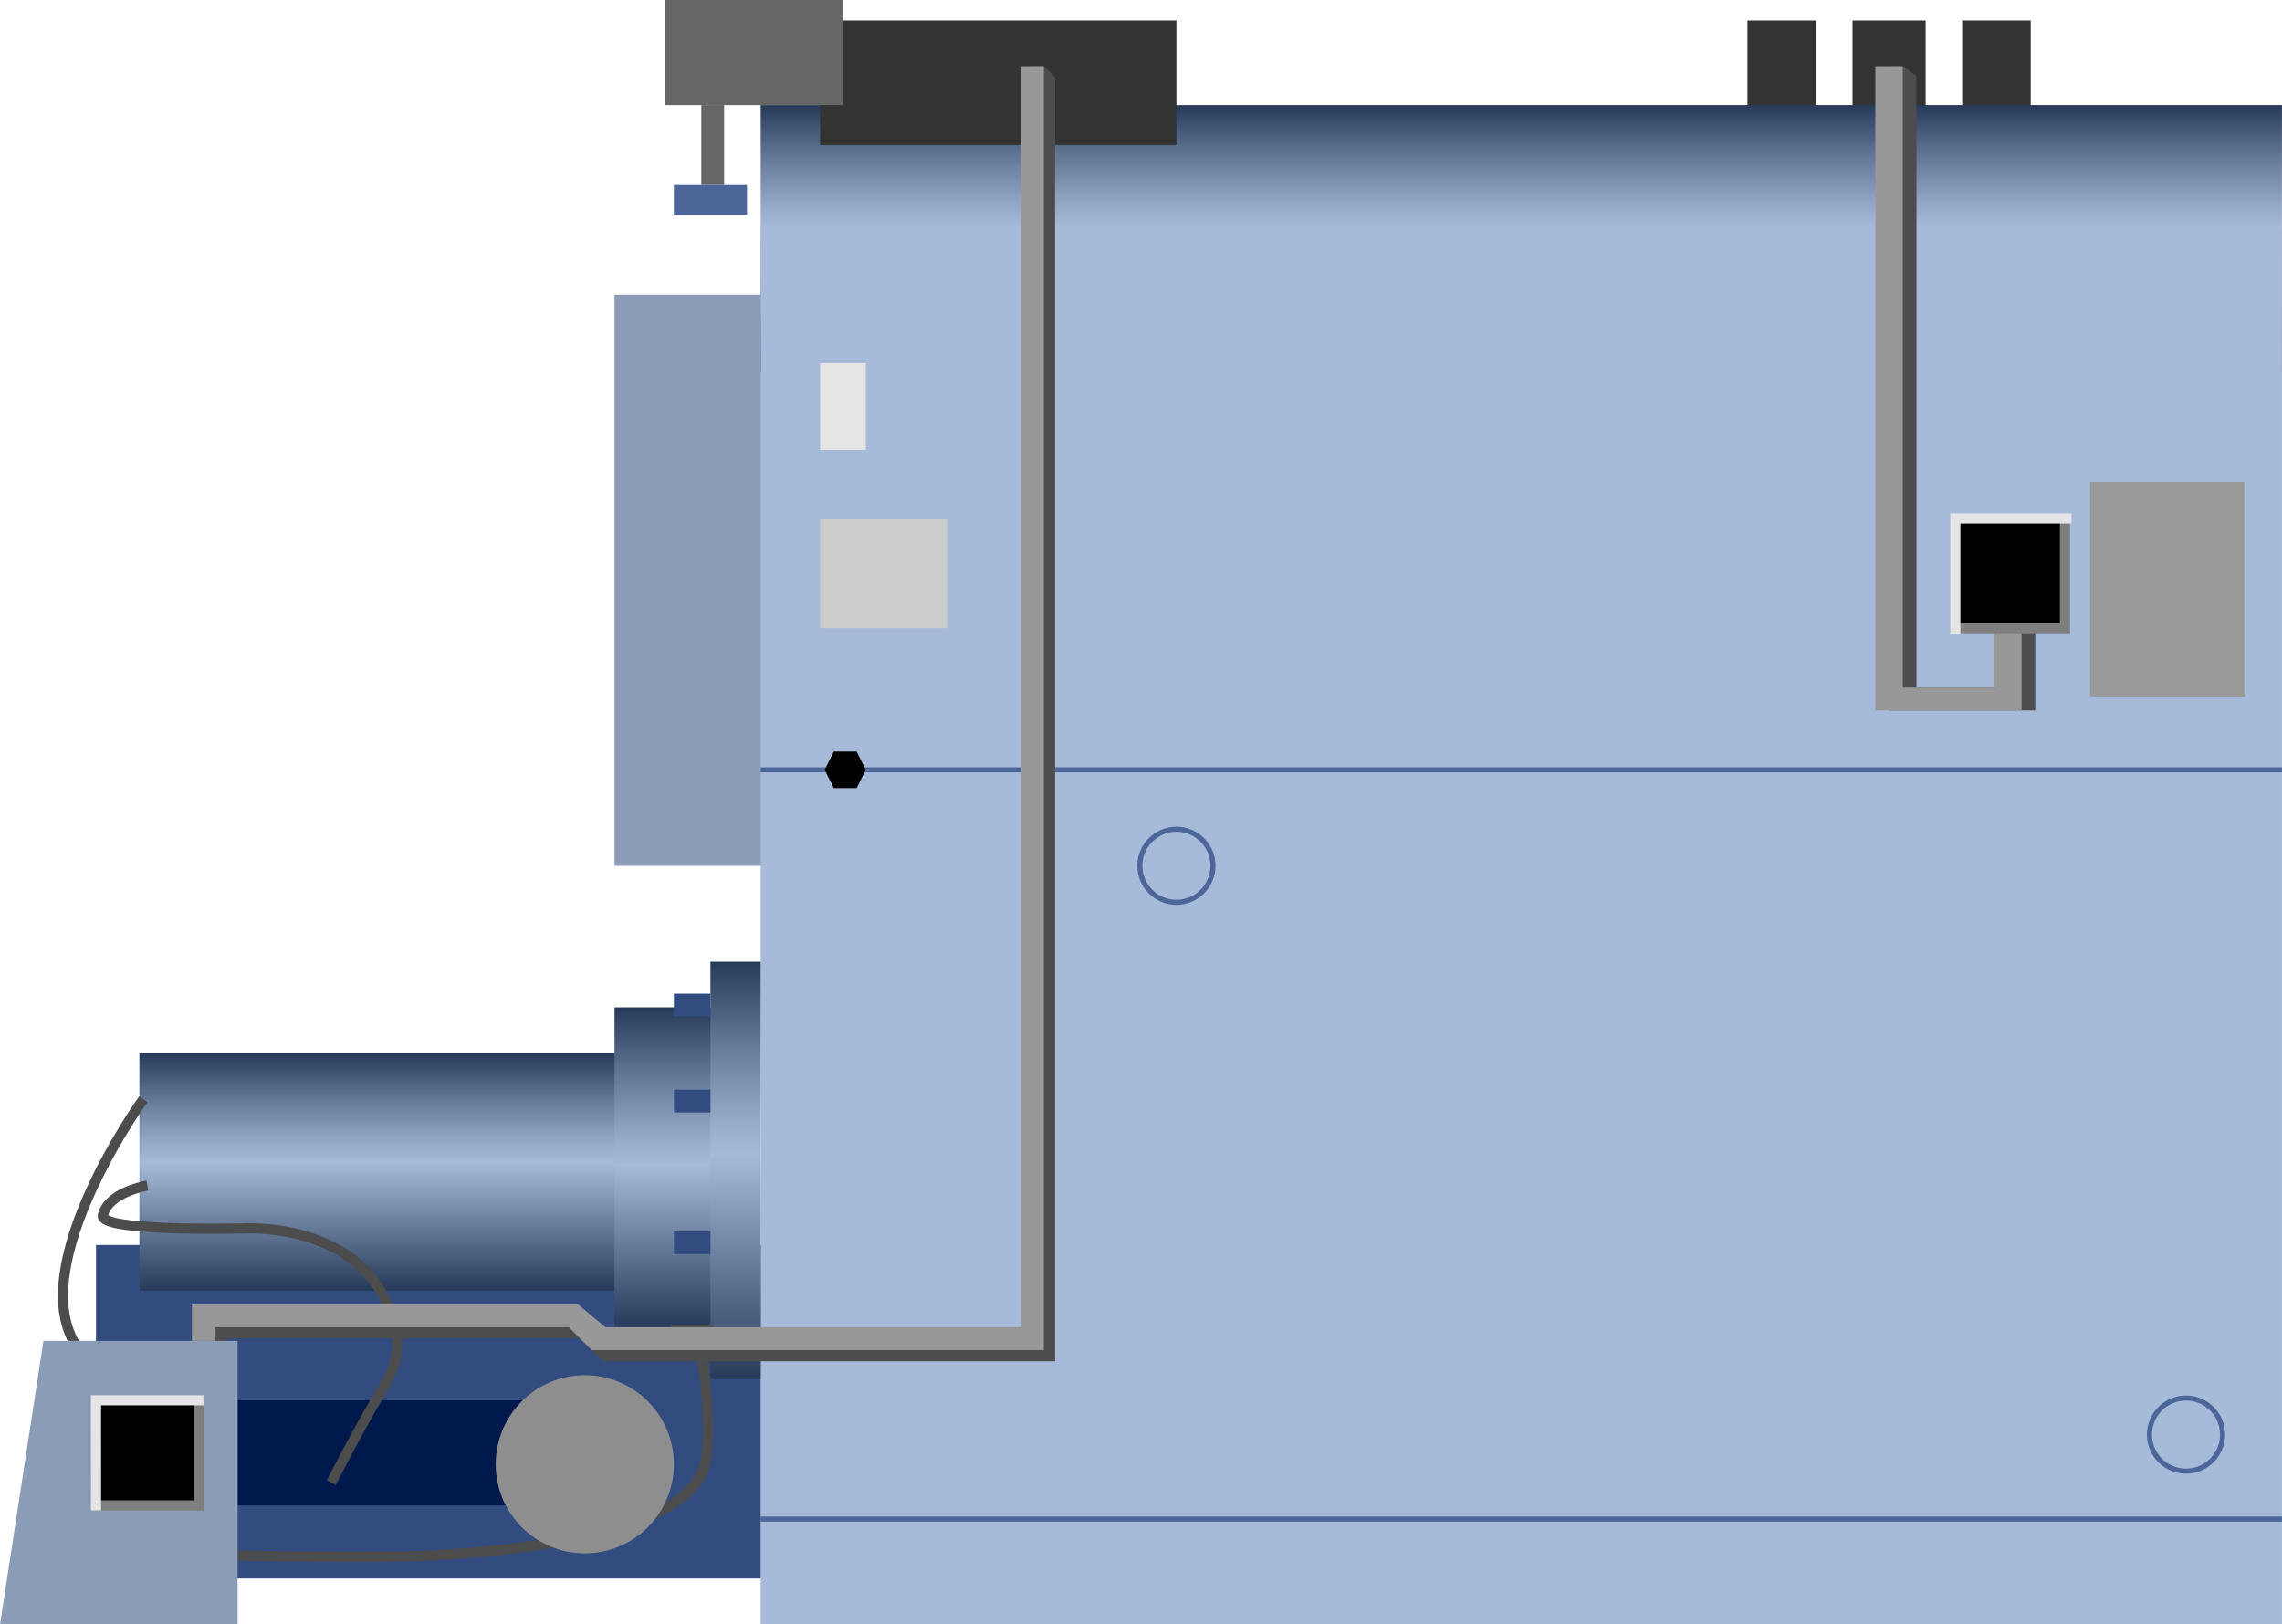 <!DOCTYPE svg PUBLIC '-//W3C//DTD SVG 1.1//EN' 'http://www.w3.org/Graphics/SVG/1.1/DTD/svg11.dtd'>
<svg enable-background="new 0 0 112.5 80.064" height="80.064" version="1.1" width="112.5" xml:space="preserve" xmlns="http://www.w3.org/2000/svg" xmlns:atv="http://webmi.atvise.com/2007/svgext" xmlns:xlink="http://www.w3.org/1999/xlink">
 <defs>
  <linearGradient gradientUnits="objectBoundingBox" id="SVGID_1_" x1="0.5" x2="0.5" y1="1" y2="3.03582e-05">
   <stop offset="0" stop-color="#263A59"/>
   <stop offset="0.54" stop-color="#A6BAD9"/>
   <stop offset="0.63" stop-color="#93A7C6"/>
   <stop offset="0.81" stop-color="#627695"/>
   <stop offset="1" stop-color="#263A59"/>
  </linearGradient>
  <linearGradient gradientUnits="objectBoundingBox" id="SVGID_2_" x1="0.5" x2="0.5" y1="1" y2="-8.53898e-06">
   <stop offset="0" stop-color="#263A59"/>
   <stop offset="0.54" stop-color="#A6BAD9"/>
   <stop offset="0.63" stop-color="#93A7C6"/>
   <stop offset="0.81" stop-color="#627695"/>
   <stop offset="1" stop-color="#263A59"/>
  </linearGradient>
  <linearGradient gradientUnits="objectBoundingBox" id="SVGID_3_" x1="0.5" x2="0.5" y1="1" y2="-6.34317e-06">
   <stop offset="0" stop-color="#263A59"/>
   <stop offset="0.51" stop-color="#A6BAD9"/>
   <stop offset="0.6" stop-color="#93A7C6"/>
   <stop offset="0.79" stop-color="#627695"/>
   <stop offset="1" stop-color="#263A59"/>
  </linearGradient>
  <linearGradient gradientUnits="objectBoundingBox" id="SVGID_4_" x1="0.5" x2="0.5" y1="1" y2="0">
   <stop offset="0" stop-color="#263A59"/>
   <stop offset="0.54" stop-color="#A6BAD9"/>
   <stop offset="0.63" stop-color="#93A7C6"/>
   <stop offset="0.81" stop-color="#627695"/>
   <stop offset="1" stop-color="#263A59"/>
  </linearGradient>
 </defs>
 <g atv:refpx="56.5" atv:refpy="40.282" id="id_44">
  <g atv:refpx="93.129" atv:refpy="3.438" id="Group_SafetyValves">
   <path atv:refpx="87.836" atv:refpy="3.438" d="M89.525,1.012L86.147,1.012L86.147,5.864L89.525,5.864Z" fill="#333333" id="id_0"/>
   <path atv:refpx="93.129" atv:refpy="3.438" d="M94.931,1.012L91.327,1.012L91.327,5.864L94.931,5.864Z" fill="#333333" id="id_1"/>
   <path atv:refpx="98.422" atv:refpy="3.438" d="M100.111,1.012L96.732,1.012L96.732,5.864L100.111,5.864Z" fill="#333333" id="id_2"/>
  </g>
  <g atv:refpx="34.667" atv:refpy="28.602" id="Group_BoilerDoor">
   <path atv:refpx="34.667" atv:refpy="28.602" d="M30.294,14.526L39.04,14.526L39.04,42.678L30.293,42.678Z" fill="#8B9CB6" id="id_3"/>
  </g>
  <g atv:refpx="74.999" atv:refpy="42.622" id="Group_BoilerBody">
   <path atv:refpx="74.999" atv:refpy="11.767" d="M37.501,5.179L112.497,5.179L112.497,18.355L37.501,18.355Z" fill="url(#SVGID_1_)" id="id_4"/>
   <path atv:refpx="74.999" atv:refpy="45.631" d="M37.501,11.199L112.497,11.199L112.497,80.064L37.501,80.064Z" fill="#A6BAD9" id="id_5"/>
   <path atv:refpx="74.999" atv:refpy="42.622" d="M37.501,5.179L112.497,5.179L112.497,80.064L37.501,80.064Z" fill="none" id="id_6"/>
   <path atv:refpx="74.999" atv:refpy="38.449" d="M37.501,37.949L112.497,37.949" fill="none" id="id_7" stroke="#4C6699" stroke-width="0.25"/>
   <path atv:refpx="74.999" atv:refpy="75.384" d="M37.501,74.884L112.497,74.884" fill="none" id="id_8" stroke="#4C6699" stroke-width="0.25"/>
   <circle atv:refpx="57.996" atv:refpy="42.678" cx="57.996" cy="42.678" fill="none" id="id_9" r="1.802" stroke="#4C6699" stroke-width="0.25"/>
   <circle atv:refpx="107.768" atv:refpy="70.718" cx="107.768" cy="70.718" fill="none" id="id_10" r="1.802" stroke="#4C6699" stroke-width="0.25"/>
   <path atv:refpx="41.666" atv:refpy="37.948" d="M41.104,38.849L40.653,37.949L41.104,37.047L42.23,37.047L42.68,37.949L42.23,38.849Z" id="id_11"/>
  </g>
  <g atv:refpx="21.116" atv:refpy="69.591" id="Group_Burner">
   <path atv:refpx="21.116" atv:refpy="69.591" d="M4.732,61.371L37.501,61.371L37.501,77.812L4.732,77.812Z" fill="#324C7F" id="id_12"/>
   <path atv:refpx="18.752" atv:refpy="71.619" d="M11.714,69.028L25.79,69.028L25.79,74.209L11.714,74.209Z" fill="#00194C" id="id_13"/>
  </g>
  <g atv:refpx="41.555" atv:refpy="20.044" id="Group_Nameplate">
   <path atv:refpx="41.555" atv:refpy="20.044" d="M40.429,17.905L42.681,17.905L42.681,22.183L40.429,22.183Z" fill="#E5E5E5" id="id_14"/>
  </g>
  <g atv:refpx="20.183" atv:refpy="60.414" id="Group_FuelBurner">
   <path atv:refpx="18.811" atv:refpy="57.767" d="M30.75,51.912L6.872,51.912L6.872,63.623L30.75,63.623" fill="url(#SVGID_2_)" id="id_15"/>
   <path atv:refpx="33.278" atv:refpy="57.542" d="M36.262,49.66L30.294,49.66L30.294,65.425L36.262,65.425" fill="url(#SVGID_3_)" id="id_16"/>
   <path atv:refpx="36.262" atv:refpy="57.695" d="M37.501,47.408L35.022,47.408L35.022,67.982L37.501,67.982Z" fill="url(#SVGID_4_)" id="id_17"/>
   <path atv:refpx="12.327" atv:refpy="65.763" d="M7.266,58.443C7.266,58.443 5.344,58.751 5.07,59.907C4.874,60.735 11.994,60.556 11.994,60.556C11.994,60.556 17.094,60.234 18.945,63.981C19.932,65.981 19.718,67.077 18.753,68.657C17.788,70.236 16.332,73.083 16.332,73.083" fill="none" id="id_18" stroke="#4C4C4C" stroke-width="0.5"/>
   <path atv:refpx="5.086" atv:refpy="60.235" d="M7.063,54.188C7.063,54.188 1.25,62.282 3.719,66.282" fill="none" id="id_19" stroke="#4C4C4C" stroke-width="0.5"/>
   <path atv:refpx="34.123" atv:refpy="61.258" d="M33.222,60.695L35.024,60.695L35.024,61.822L33.222,61.822Z" fill="#324C7F" id="id_20"/>
   <path atv:refpx="34.123" atv:refpy="49.547" d="M33.222,48.984L35.024,48.984L35.024,50.11L33.222,50.11Z" fill="#324C7F" id="id_21"/>
   <path atv:refpx="34.123" atv:refpy="54.277" d="M33.222,53.714L35.024,53.714L35.024,54.839L33.222,54.839Z" fill="#324C7F" id="id_22"/>
  </g>
  <g atv:refpx="101.574" atv:refpy="19.143" id="Group_ControlPanelRight">
   <path atv:refpx="96.733" atv:refpy="19.143" d="M100.336,30.968L100.336,35.022L93.129,35.022L93.129,3.265L93.805,3.265L94.481,3.75L94.481,33.894L98.985,33.894L98.985,30.966L100.336,30.966Z" fill="#4D4D4D" id="id_23"/>
   <path atv:refpx="96.056" atv:refpy="19.143" d="M99.66,30.968L99.66,35.022L92.453,35.022L92.453,3.265L93.805,3.265L93.805,33.894L98.309,33.894L98.309,30.966L99.66,30.966Z" fill="#999898" id="id_24"/>
   <path atv:refpx="99.097" atv:refpy="28.265" d="M101.8,25.562L96.395,25.562L96.395,30.967L101.8,30.967Z" id="id_25"/>
   <path atv:refpx="98.983" atv:refpy="28.265" d="M101.8,25.562L101.8,30.967L96.167,30.967" fill="none" id="id_26" stroke="#7F7F7F" stroke-width="0.5"/>
   <path atv:refpx="106.867" atv:refpy="29.053" d="M103.039,23.76L110.695,23.76L110.695,34.345L103.039,34.345Z" fill="#999999" id="id_27"/>
   <path atv:refpx="99.26" atv:refpy="28.401" d="M96.395,31.24L96.395,25.561L102.125,25.561" fill="none" id="id_28" stroke="#E5E5E5" stroke-width="0.5"/>
  </g>
  <g atv:refpx="28.999" atv:refpy="40.032" id="Group_ControlPanelLeft">
   <path atv:refpx="33.897" atv:refpy="28.602" d="M30.294,14.526L37.501,14.526L37.501,42.678L30.293,42.678Z" fill="none" id="id_29"/>
   <path atv:refpx="34.123" atv:refpy="65.988" d="M33.222,65.425L35.024,65.425L35.024,66.551L33.222,66.551Z" fill="#324C7F" id="id_30" stroke="#4C4C4C" stroke-width="0.25"/>
   <path atv:refpx="23.309" atv:refpy="71.645" d="M34.573,66.552C34.573,66.552 35.183,70.426 34.749,72.182C33.865,75.76 24.741,76.501 21.06,76.686C18.727,76.803 11.714,76.686 11.714,76.686" fill="none" id="id_31" stroke="#4C4C4C" stroke-width="0.5"/>
   <circle atv:refpx="28.83" atv:refpy="72.181" cx="28.83" cy="72.181" fill="#8E8E8E" id="id_32" r="4.392"/>
   <path atv:refpx="49.213" atv:refpy="4.082" d="M40.429,1.012L57.996,1.012L57.996,7.15L40.429,7.15Z" fill="#333333" id="id_33"/>
   <path atv:refpx="37.163" atv:refpy="2.59" d="M41.555,0L32.772,0L32.772,5.18L41.555,5.18Z" fill="#666666" id="id_34"/>
   <path atv:refpx="35.136" atv:refpy="7.15" d="M35.699,5.179L34.573,5.179L34.573,9.12L35.699,9.12Z" fill="#666666" id="id_35"/>
   <path atv:refpx="31.015" atv:refpy="35.184" d="M10.013,66.652L10.013,64.849L29.043,64.849L30.395,65.976L50.89,65.976L50.89,3.265L51.464,3.265L52.016,3.817L52.016,67.103L29.72,67.103L28.593,65.976L11.139,65.976L11.139,66.652Z" fill="#4D4D4D" id="id_36"/>
   <path atv:refpx="30.462" atv:refpy="34.908" d="M9.461,66.1L9.461,64.297L28.491,64.297L29.843,65.423L50.337,65.423L50.337,3.265L51.463,3.265L51.463,66.551L29.168,66.551L28.041,65.424L10.587,65.424L10.587,66.1Z" fill="#999898" id="id_37"/>
   <path atv:refpx="35.023" atv:refpy="9.853" d="M36.825,9.121L33.221,9.121L33.221,10.585L36.825,10.585Z" fill="#4C6699" id="id_38"/>
   <path atv:refpx="43.582" atv:refpy="28.265" d="M40.429,25.562L46.735,25.562L46.735,30.967L40.429,30.967Z" fill="#CCCCCC" id="id_39"/>
   <path atv:refpx="5.858" atv:refpy="73.082" d="M0.002,80.064L2.142,66.1L11.713,66.1L11.713,80.064Z" fill="#8B9CB6" id="id_40"/>
   <path atv:refpx="7.265" atv:refpy="71.619" d="M9.799,69.028L4.732,69.028L4.732,74.209L9.799,74.209Z" id="id_41"/>
   <path atv:refpx="7.265" atv:refpy="71.511" d="M9.799,68.813L9.799,74.209L4.732,74.209" fill="none" id="id_42" stroke="#7F7F7F" stroke-width="0.5"/>
   <path atv:refpx="7.382" atv:refpy="71.741" d="M4.734,74.454L4.732,69.027L10.031,69.027" fill="none" id="id_43" stroke="#E5E5E5" stroke-width="0.5"/>
  </g>
 </g>
</svg>
